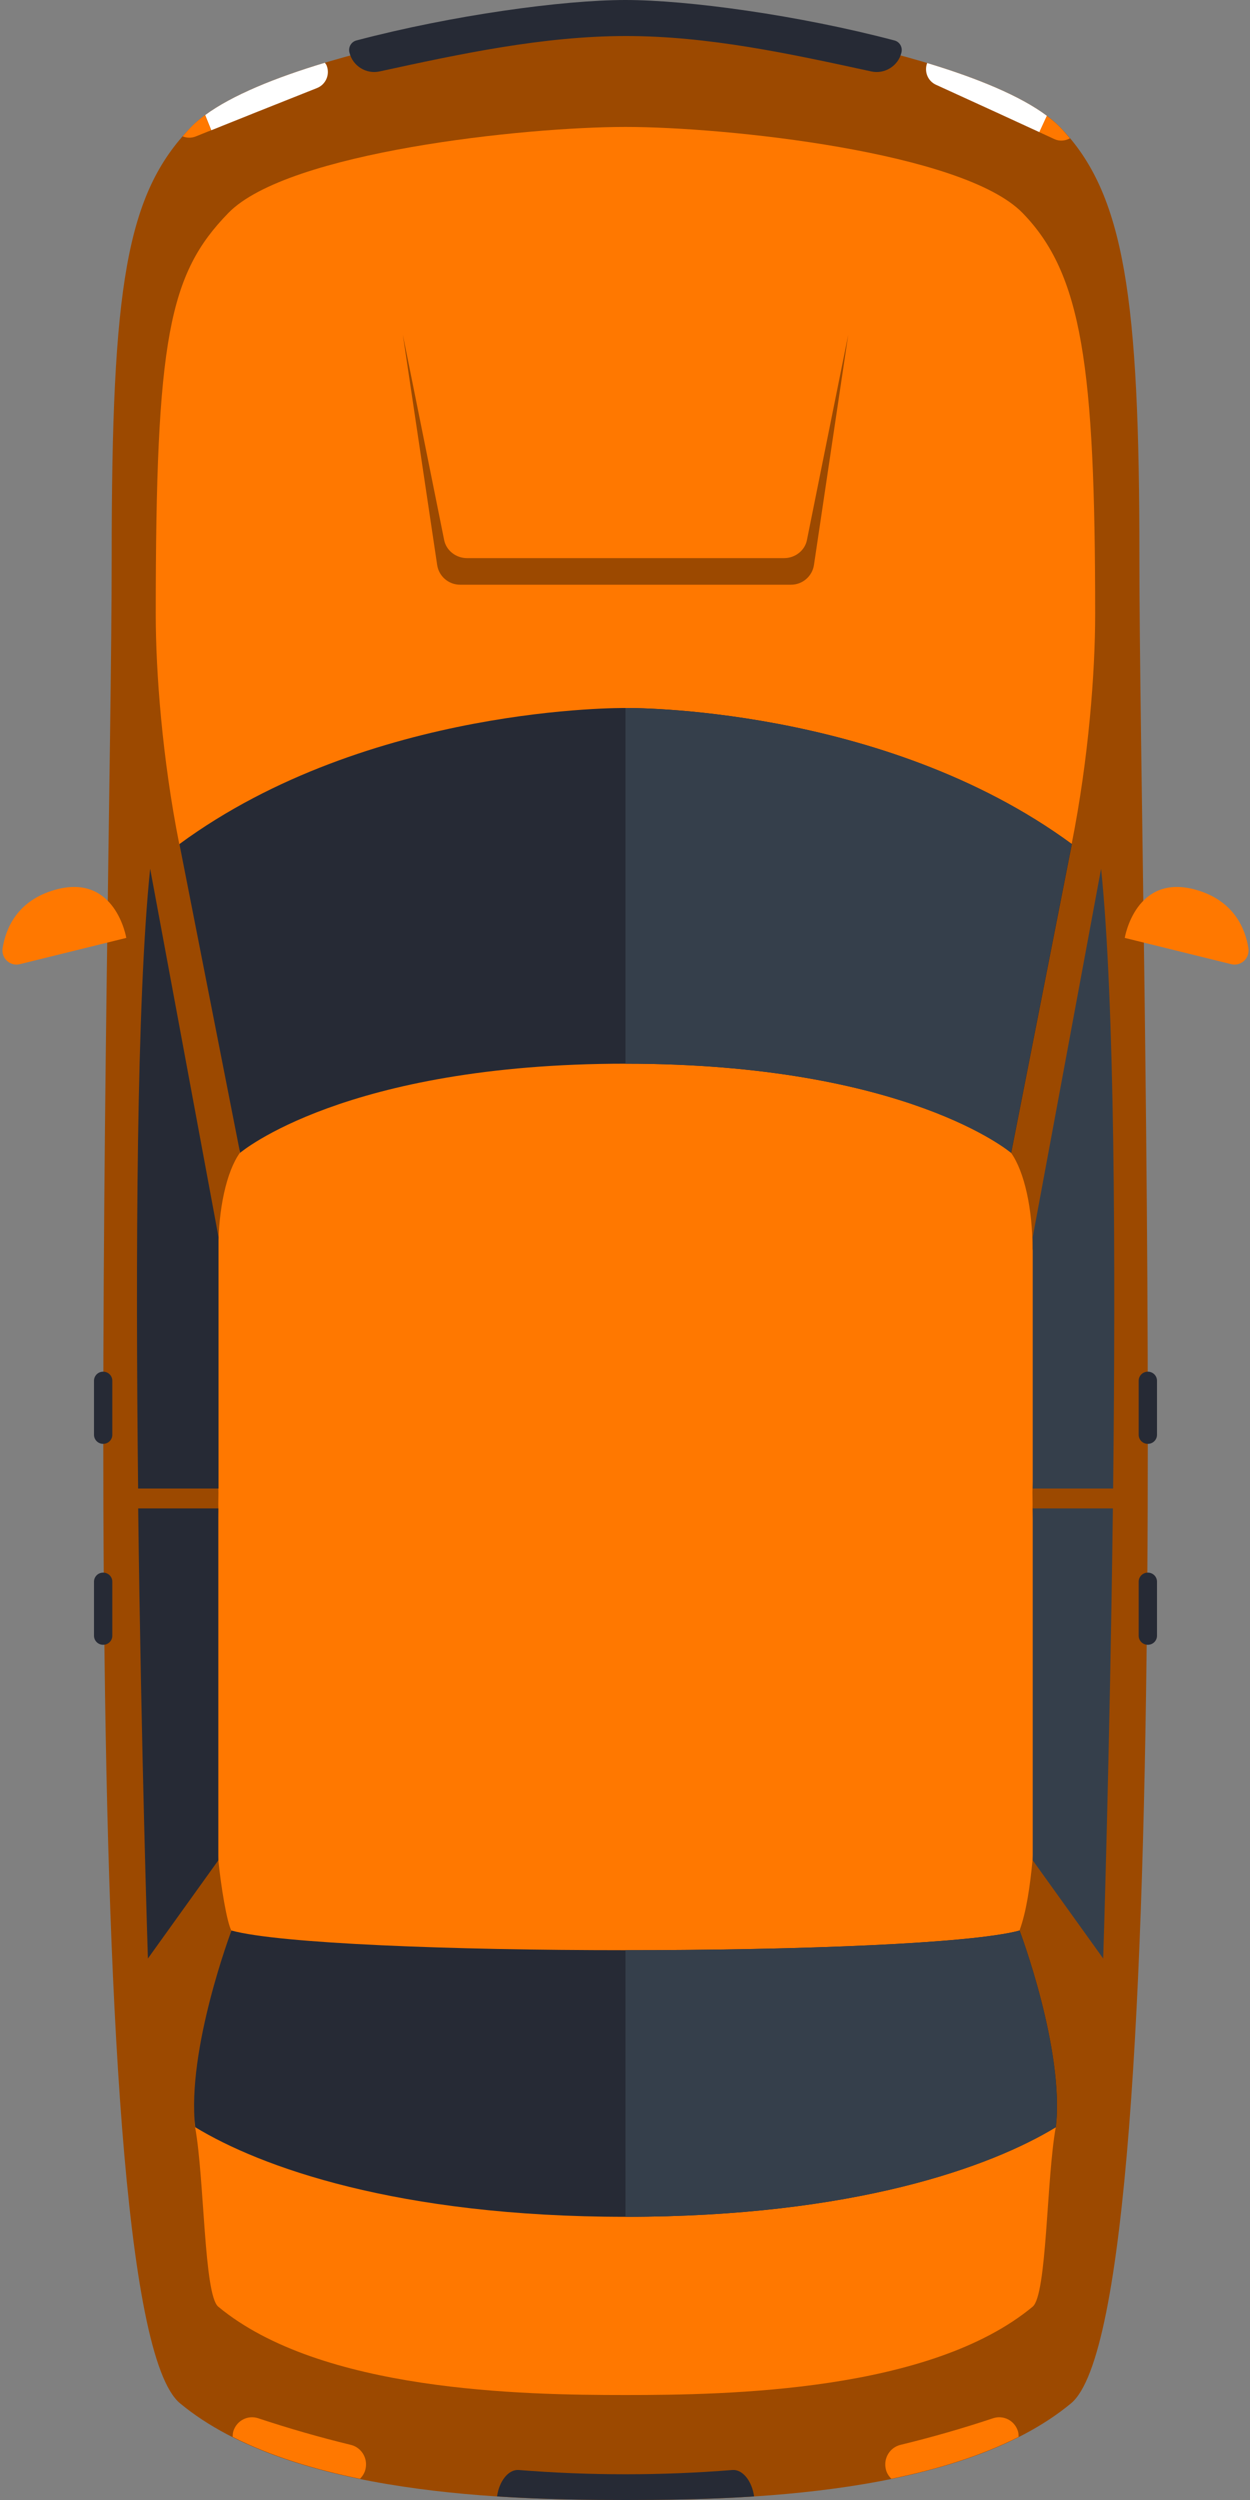<svg width="40" height="80" viewBox="0 0 40 80" fill="none" xmlns="http://www.w3.org/2000/svg">
<rect x="0" y="0" width="40" height="80" fill="#808080" stroke="none"/>
<path d="M36.461 17.804C36.461 9.582 36 6.199 33.917 4.063C31.834 1.927 23.531 0.429 20.018 0.429C16.503 0.429 8.201 1.927 6.118 4.063C4.035 6.199 3.574 9.166 3.574 17.804C3.574 29.636 2.173 73.933 5.762 76.907C9.35 79.881 16.407 80 20.018 80C23.628 80 30.685 79.881 34.273 76.907C37.862 73.933 36.461 29.636 36.461 17.804Z" fill="#9C4900"/>
<path d="M35.045 19.667C35.045 11.708 34.624 8.766 32.72 6.813C30.815 4.861 23.227 4.062 20.015 4.062C16.802 4.062 9.214 4.861 7.31 6.813C5.406 8.766 4.984 10.828 4.984 19.667C4.984 21.507 5.193 24.276 5.736 27.008C6.751 29.325 7.297 33.157 7.677 36.888C7.243 37.496 6.988 38.697 6.988 39.967C6.414 41.702 6.842 45.367 6.988 47.629C6.996 47.753 6.98 48.147 6.988 48.27C6.988 48.27 6.645 56.081 6.988 59.53C7.071 60.364 7.26 61.519 7.405 61.778C7.525 62.837 6.095 67.257 6.244 68.071C6.543 69.704 6.524 73.433 6.984 73.814C10.264 76.532 16.714 76.641 20.015 76.641C23.315 76.641 29.765 76.532 33.045 73.814C33.505 73.433 33.486 69.704 33.785 68.071C33.934 67.257 32.504 62.837 32.624 61.778C32.847 61.166 32.959 60.364 33.041 59.53C33.385 56.081 33.041 48.27 33.041 48.27C33.049 48.147 33.033 47.753 33.041 47.629C33.187 45.367 33.616 41.702 33.041 39.967C33.041 38.697 32.786 37.496 32.352 36.888C32.731 33.157 33.277 29.325 34.293 27.008C34.837 24.276 35.045 21.507 35.045 19.667Z" fill="#FF7800"/>
<path d="M6.993 47.633V39.589L4.805 27.799C4.368 32.029 4.336 40.24 4.42 47.633H6.993Z" fill="#262A35"/>
<path d="M4.422 48.269C4.517 56.001 4.733 62.672 4.733 62.672L6.987 59.529L6.987 48.269H4.422Z" fill="#262A35"/>
<path d="M20.021 22.656C20.021 22.656 11.809 22.551 5.742 27.01L7.683 36.891C7.683 36.891 11.022 34.038 20.021 34.038C29.02 34.038 32.359 36.891 32.359 36.891L34.3 27.01C28.233 22.551 20.021 22.656 20.021 22.656Z" fill="#262A35"/>
<path d="M33.047 47.633V39.589L35.235 27.799C35.671 32.029 35.704 40.24 35.62 47.633H33.047Z" fill="#353F4B"/>
<path d="M35.612 48.269C35.517 56.001 35.302 62.672 35.302 62.672L33.047 59.529V48.269H35.612Z" fill="#353F4B"/>
<path d="M32.627 61.777C29.567 62.616 10.468 62.616 7.408 61.777C7.408 61.777 5.967 65.585 6.247 68.07C8.319 69.333 12.706 70.938 20.018 70.938C27.329 70.938 31.716 69.333 33.788 68.07C34.068 65.585 32.627 61.777 32.627 61.777Z" fill="#262A35"/>
<path d="M4.041 30.013L0.632 30.854C0.324 30.93 0.033 30.663 0.084 30.343C0.183 29.718 0.543 28.822 1.755 28.476C3.697 27.922 4.041 30.013 4.041 30.013Z" fill="#FF7800"/>
<path d="M35.992 30.013L39.401 30.854C39.709 30.93 40 30.663 39.949 30.343C39.85 29.718 39.49 28.822 38.278 28.476C36.336 27.922 35.992 30.013 35.992 30.013Z" fill="#FF7800"/>
<path d="M32.353 36.891L34.294 27.01C28.227 22.551 20.016 22.656 20.016 22.656V34.038C29.015 34.038 32.353 36.891 32.353 36.891Z" fill="#353F4B"/>
<path d="M32.625 61.777C32.521 61.805 32.41 61.83 32.292 61.853C32.261 61.859 32.221 61.865 32.187 61.871C32.119 61.883 32.051 61.896 31.978 61.906C29.878 62.239 24.951 62.406 20.016 62.406V70.938C27.327 70.938 31.714 69.333 33.786 68.07C34.066 65.585 32.625 61.777 32.625 61.777Z" fill="#353F4B"/>
<path d="M23.439 79.04C21.16 79.222 18.877 79.222 16.598 79.04C16.28 79.014 15.974 79.386 15.906 79.886C17.469 79.988 18.907 80 20.018 80C21.129 80 22.568 79.988 24.131 79.886C24.062 79.386 23.757 79.014 23.439 79.04Z" fill="#262A35"/>
<path d="M11.696 79.012C11.697 79.008 11.698 79.004 11.698 78.999C11.773 78.655 11.562 78.318 11.227 78.236C10.231 77.994 9.242 77.71 8.262 77.384C7.935 77.276 7.584 77.451 7.472 77.785C7.471 77.789 7.47 77.793 7.468 77.798C7.448 77.858 7.448 77.919 7.445 77.98C8.662 78.595 10.067 79.023 11.52 79.32C11.602 79.236 11.669 79.136 11.696 79.012Z" fill="#FF7800"/>
<path d="M32.569 77.785C32.458 77.451 32.107 77.276 31.779 77.384C30.8 77.71 29.811 77.994 28.814 78.236C28.48 78.318 28.269 78.655 28.343 78.999C28.344 79.004 28.345 79.008 28.346 79.012C28.372 79.136 28.44 79.236 28.521 79.32C29.975 79.023 31.379 78.595 32.596 77.98C32.594 77.919 32.593 77.858 32.574 77.798C32.572 77.793 32.571 77.789 32.569 77.785Z" fill="#FF7800"/>
<path d="M27.886 2.287C28.311 2.379 28.743 2.108 28.845 1.686C28.845 1.682 28.846 1.678 28.847 1.675C28.887 1.508 28.789 1.339 28.624 1.295C25.554 0.485 22.011 0 20.014 0C18.017 0 14.474 0.485 11.404 1.295C11.239 1.339 11.141 1.508 11.181 1.675C11.182 1.679 11.183 1.683 11.184 1.686C11.285 2.109 11.717 2.379 12.142 2.287C14.724 1.724 17.386 1.155 20.014 1.153C22.665 1.15 25.281 1.72 27.886 2.287Z" fill="#262A35"/>
<path d="M25.821 17.285C25.755 17.616 25.445 17.86 25.092 17.86H14.943C14.591 17.86 14.281 17.616 14.214 17.285L12.891 10.711L13.989 18.078C14.043 18.442 14.355 18.711 14.723 18.711H25.312C25.68 18.711 25.992 18.442 26.047 18.078L27.144 10.711L25.821 17.285Z" fill="#9C4900"/>
<path d="M6.761 4.168C6.595 4.234 6.431 4.301 6.266 4.367C7.556 3.848 8.848 3.331 10.143 2.818C10.427 2.705 10.566 2.383 10.453 2.099C10.452 2.096 10.45 2.093 10.449 2.089C10.437 2.058 10.413 2.036 10.396 2.008C8.808 2.484 7.424 3.05 6.565 3.682C6.63 3.844 6.696 4.006 6.761 4.168Z" fill="white"/>
<path d="M6.262 4.367C6.427 4.3 6.592 4.234 6.757 4.168C6.692 4.005 6.627 3.844 6.562 3.681C6.392 3.806 6.242 3.933 6.116 4.062C6.021 4.16 5.932 4.262 5.844 4.363C5.973 4.417 6.122 4.423 6.262 4.367Z" fill="#FF7800"/>
<path d="M29.952 2.713C31.218 3.29 32.484 3.87 33.746 4.453C33.585 4.379 33.423 4.304 33.262 4.23C33.342 4.055 33.423 3.881 33.503 3.707C32.652 3.069 31.265 2.498 29.669 2.017C29.568 2.287 29.685 2.591 29.952 2.713Z" fill="white"/>
<path d="M33.499 3.706C33.419 3.88 33.338 4.055 33.258 4.229C33.419 4.303 33.581 4.378 33.742 4.452C33.909 4.529 34.089 4.508 34.238 4.426C34.134 4.301 34.027 4.179 33.914 4.063C33.796 3.942 33.655 3.823 33.499 3.706Z" fill="#FF7800"/>
<path d="M3.304 46.203H3.298C3.138 46.203 3.008 46.073 3.008 45.913V44.184C3.008 44.024 3.138 43.894 3.298 43.894H3.304C3.464 43.894 3.594 44.024 3.594 44.184V45.913C3.594 46.073 3.464 46.203 3.304 46.203Z" fill="#262A35"/>
<path d="M3.304 52.633H3.298C3.138 52.633 3.008 52.503 3.008 52.343V50.614C3.008 50.454 3.138 50.324 3.298 50.324H3.304C3.464 50.324 3.594 50.454 3.594 50.614V52.343C3.594 52.503 3.464 52.633 3.304 52.633Z" fill="#262A35"/>
<path d="M36.733 46.203H36.728C36.567 46.203 36.438 46.073 36.438 45.913V44.184C36.438 44.024 36.567 43.894 36.728 43.894H36.733C36.894 43.894 37.024 44.024 37.024 44.184V45.913C37.024 46.073 36.894 46.203 36.733 46.203Z" fill="#262A35"/>
<path d="M36.733 52.633H36.728C36.567 52.633 36.438 52.503 36.438 52.343V50.614C36.438 50.454 36.567 50.324 36.728 50.324H36.733C36.894 50.324 37.024 50.454 37.024 50.614V52.343C37.024 52.503 36.894 52.633 36.733 52.633Z" fill="#262A35"/>
</svg>
